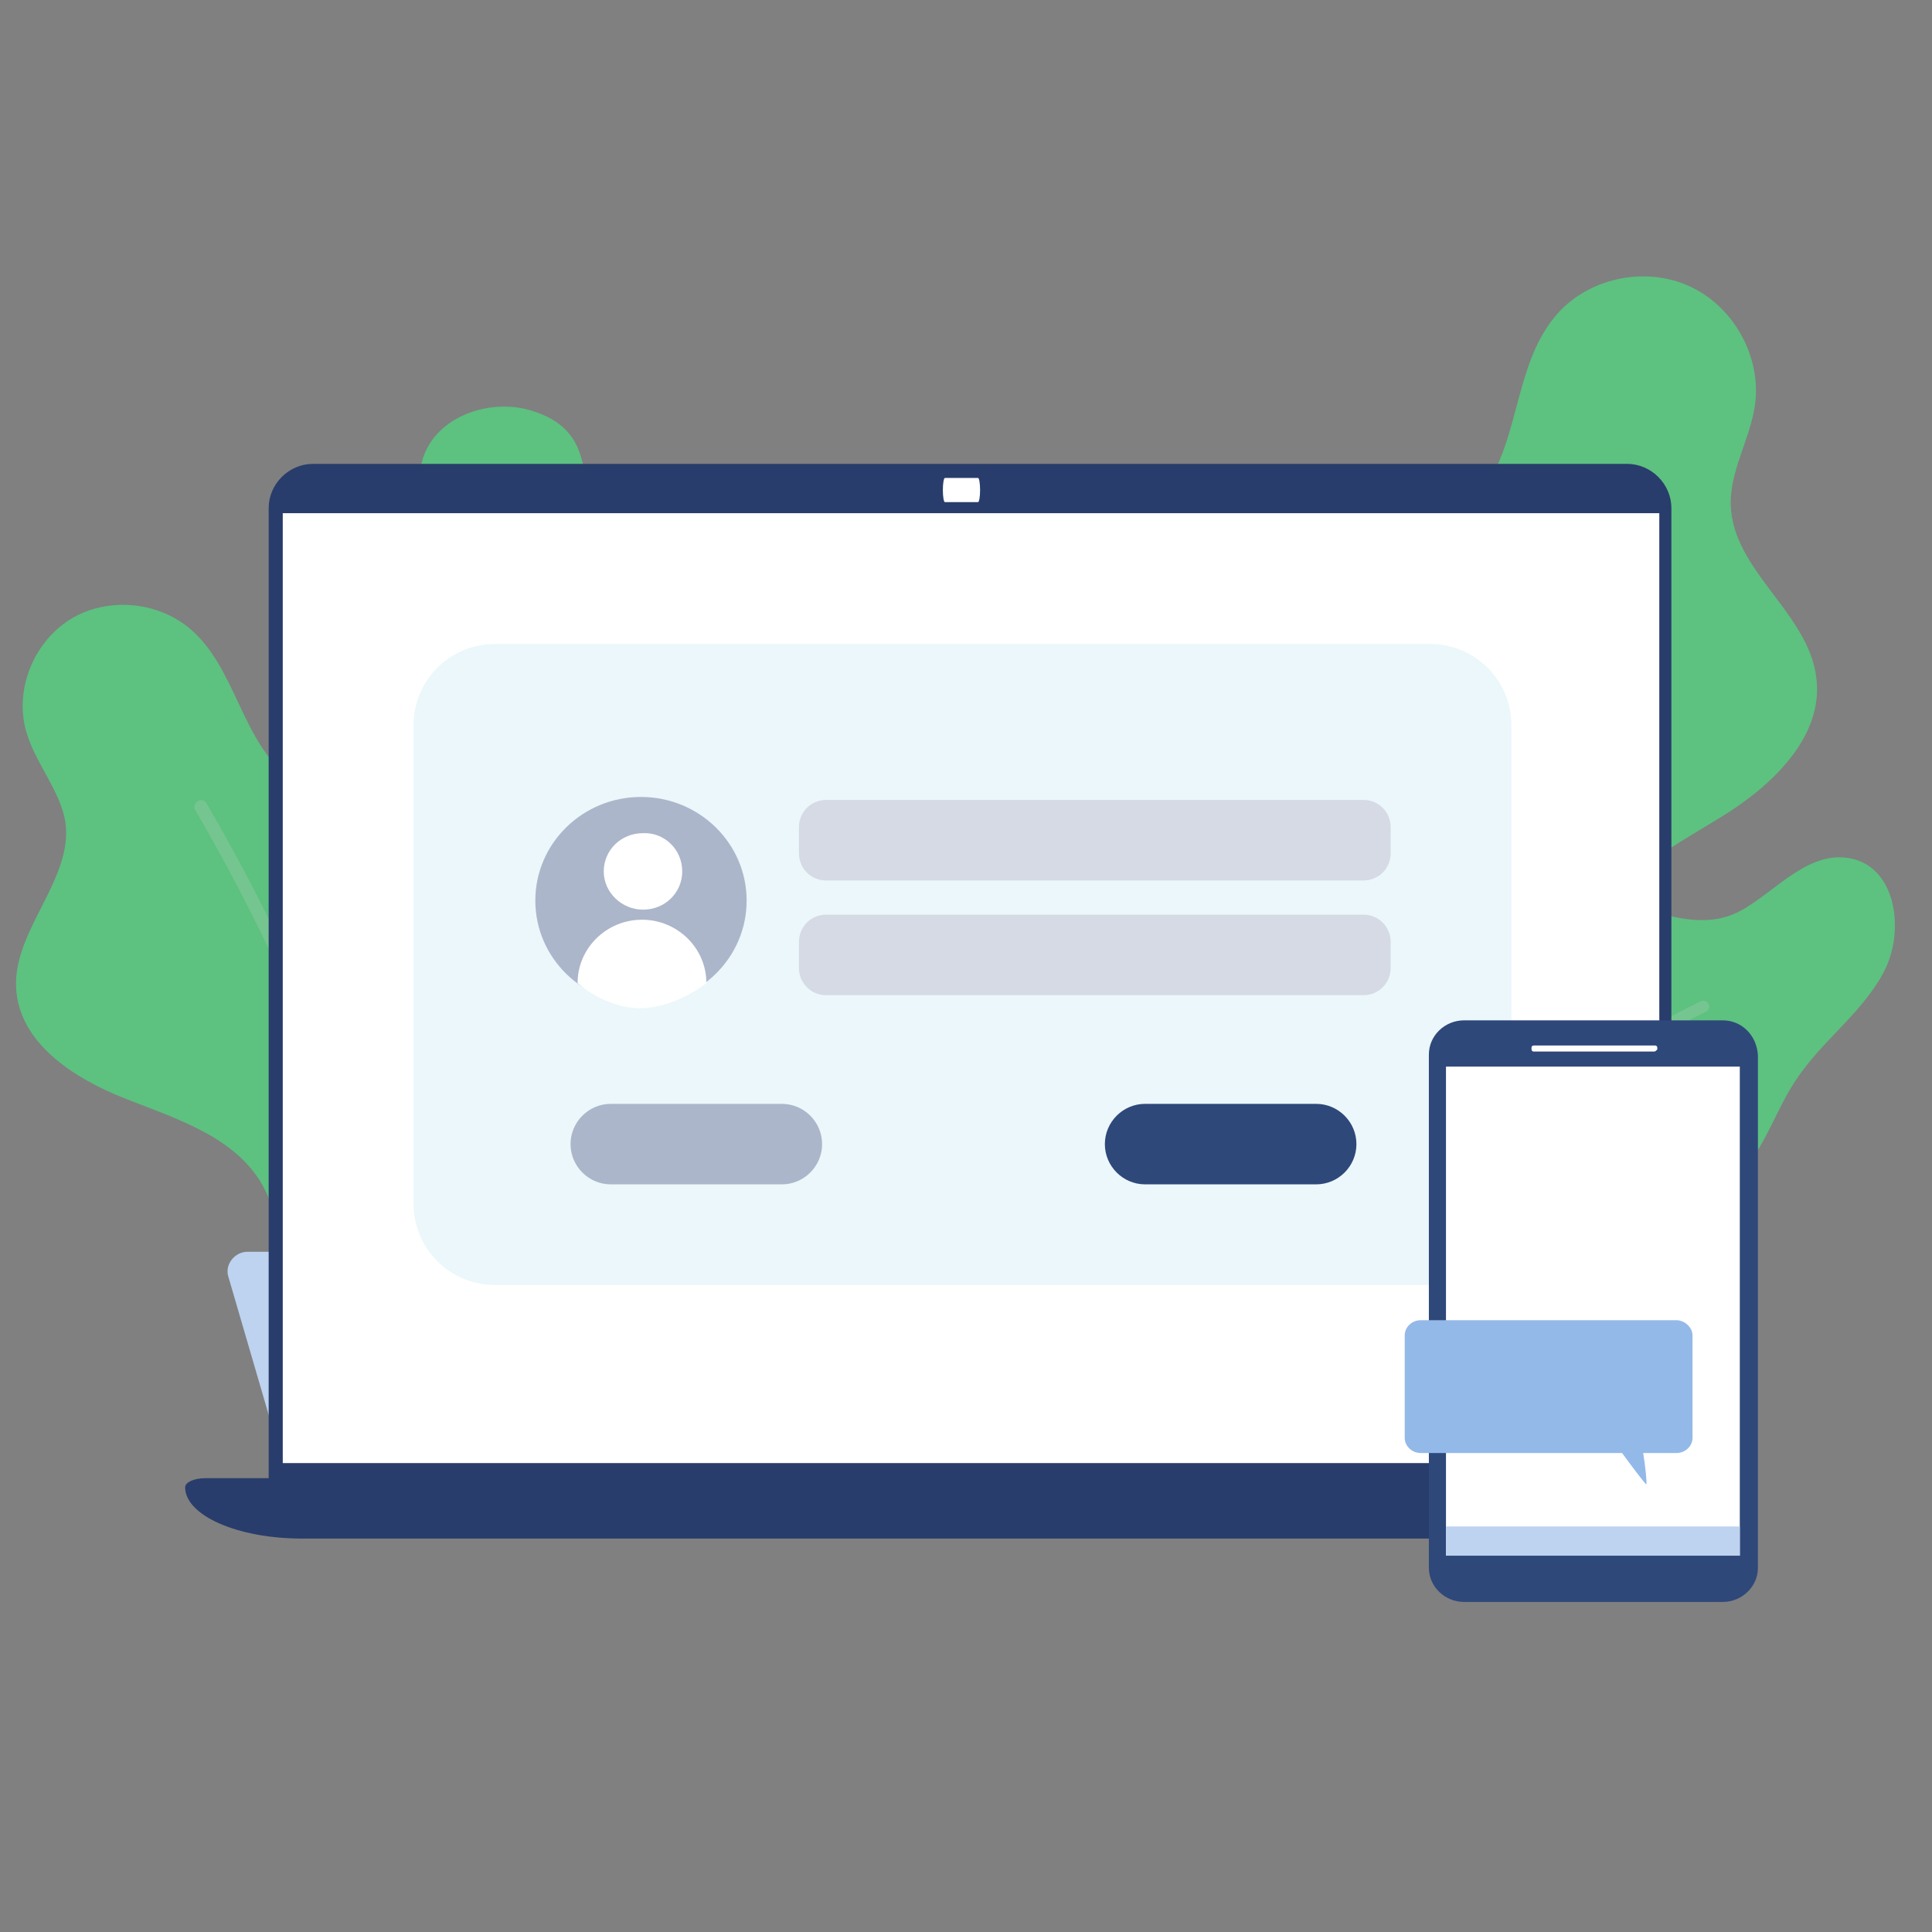 <?xml version="1.0" encoding="utf-8"?>
<!-- Generator: Adobe Illustrator 24.1.2, SVG Export Plug-In . SVG Version: 6.00 Build 0)  -->
<svg version="1.1" id="Layer_1" xmlns:xodm="http://www.corel.com/coreldraw/odm/2003"
	 xmlns="http://www.w3.org/2000/svg" xmlns:xlink="http://www.w3.org/1999/xlink" x="0px" y="0px" viewBox="0 0 192 192"
	 style="enable-background:new 0 0 192 192;" xml:space="preserve">
<rect x="0" y="0" width="192" height="192" fill="#808080" stroke="none"/>
<style type="text/css">
	.st0{fill:#5DC180;}
	.st1{opacity:0.3;fill:#AED1B4;}
	.st2{fill:#BDD3EF;}
	.st3{fill:#283D6B;}
	.st4{fill:#FFFFFF;}
	.st5{fill:#EBF7FA;}
	.st6{fill:#ACB6CA;}
	.st7{fill:#D5DAE4;}
	.st8{fill:#2F487A;}
	.st9{fill:#93B9E9;}
</style>
<g>
	<g>
		<g>
			<path class="st0" d="M68.6,81.5c-2.2,3.7-4.8,6.6-4,11c0.6,3.2,1.6,4.7,0.5,8.3c-0.9,2.8-2.7,6.1-5.2,8.4H49.1
				c-0.8-1.7-0.5-4-1.6-6c-2.2-4-6.9-6.1-9-10.6c-0.8-1.7-1.3-3.9-1.3-5.9c0.1-3.1,2.2-4.1,2.9-6.3c1-3.3-3.8-6-3-10.7
				c0.7-3.9,1.9-4.3,4.6-6.7c1-0.9,1.4-2.3,1.3-3.6c-0.4-4.4-2.2-9-1.1-13.4c1.1-4.5,6.6-6.5,10.9-5.2c6.2,1.9,5,6.6,6,11.6
				c1.4,7.1,10.9,8.1,12.9,14.8C73.2,72.1,71.1,77.3,68.6,81.5z"/>
		</g>
		<g>
			<path class="st0" d="M58.5,119.3c0,0,0,0.1,0,0.1c-1.4,4.6-1.6,9.3-3.8,13.8c-0.7,1.5-1.7,4-3,5.4H35.4
				c-3.3-2.8-5.7-6.5-6.7-10.6c-0.8-3.4-0.9-7.1-2.6-10.2c-2.7-4.8-8.5-6.6-13.6-8.6c-5.1-2-10.6-5.5-10.9-11
				c-0.3-5.8,5.7-10.8,4.9-16.5c-0.5-3-2.7-5.5-3.7-8.4C1.3,69.2,3,64.3,6.6,61.8c3.6-2.5,8.9-2.2,12.3,0.7
				c4.6,3.9,5.1,11.3,10,14.9c4.6,3.4,12,2.4,15.5,7c4.3,5.5-0.3,15.1,4.9,19.7c2,1.8,4.8,2.2,6.9,3.9
				C59.4,110.7,59.6,115.5,58.5,119.3z"/>
			<path class="st1" d="M42.6,138.6h-1.2c-4-20.4-11.5-40.1-22-58.1c-0.4-0.7,0.7-1.4,1.1-0.7C31.2,98.1,38.7,118,42.6,138.6z"/>
		</g>
		<path class="st2" d="M66.7,148.6H35c-3.5,0-6.6-2.3-7.6-5.6l-4.7-16.1c-0.4-1.2,0.6-2.5,1.9-2.5h52.5c1.3,0,2.2,1.3,1.9,2.5
			L74.2,143C73.2,146.3,70.2,148.6,66.7,148.6z"/>
	</g>
	<g>
		<path class="st0" d="M122.2,101.3c-1.9-4.1-2.5-9.4,0.4-12.8c1.9-2.2,5-3.2,6.8-5.6c4.8-6.1-2.1-15.7,1.5-22.5
			c3-5.6,11.2-6,15.6-10.6c4.6-4.9,3.7-13.1,8-18.3c3.1-3.8,8.8-5.1,13.3-3.1c4.5,2,7.3,7.1,6.6,11.9c-0.5,3.4-2.5,6.5-2.4,9.9
			c0.2,6.5,7.7,10.7,8.5,17.1c0.8,6-4.6,11-9.8,14.1c-5.2,3.2-11.2,6.3-13.2,12c-1.3,3.7-0.6,7.7-0.8,11.6
			c-0.6,9.9-8.9,19.2-18.5,21.5c-6.8,1.6-7.9-1.1-8.6-7.2C128.7,112.2,125.2,107.9,122.2,101.3z"/>
	</g>
	<g>
		<path class="st0" d="M156.2,128.7c1.6-0.4,3.6-1.4,5-2.6c2.1-1.9,1.6-4,2.8-5.8c1.8-2.6,6.6-0.8,9.4-4.2c2.2-2.6,3.2-6,5.1-8.8
			c2.5-3.8,6.4-6.5,8.6-10.5c2.2-3.9,1.5-10.2-2.8-11.4c-4.4-1.2-7.8,3.2-11.3,5.1c-5.9,3.2-12.2-3-18.3-0.4
			c-4.4,1.9-6.9,6.4-8.4,10.7c-1.4,3.7-1.9,7.3-5.5,9.4c-2.6,1.5-4.3,1.7-6.2,4.6c-2.7,4.2-4.9,11.7-0.2,15.3
			c3.8,2.9,5.6-0.7,8.9-1.4C147.5,127.8,151.8,129.9,156.2,128.7z"/>
		<path class="st1" d="M133.4,127.6c9.7-11.7,22-21.3,35.6-28.1c0.7-0.3,1.2,0.7,0.6,1c-13.6,6.9-25.4,16.5-35.4,28
			C133.7,129,132.9,128.2,133.4,127.6z"/>
	</g>
	<g>
		<g>
			<path class="st3" d="M166.2,147.5H26.7V50.5c0-2.4,2-4.4,4.4-4.4h130.6c2.4,0,4.4,2,4.4,4.4V147.5z"/>
			<path class="st3" d="M162.9,152.9H30c-6.4,0-11.6-2.3-11.6-5.1c0-0.5,0.9-0.9,2-0.9h152c1.1,0,2,0.4,2,0.9
				C174.5,150.6,169.3,152.9,162.9,152.9z"/>
			<rect x="28.1" y="51" class="st4" width="136.8" height="94.4"/>
			<path class="st4" d="M97.2,49.9h-3.3c-0.1,0-0.2-0.5-0.2-1.2s0.1-1.2,0.2-1.2h3.3c0.1,0,0.2,0.5,0.2,1.2S97.3,49.9,97.2,49.9z"/>
		</g>
	</g>
</g>
<g>
	<g>
		<path class="st5" d="M142.2,127.7H49.2c-4.5,0-8.1-3.6-8.1-8.1V72.1c0-4.5,3.6-8.1,8.1-8.1h92.9c4.5,0,8.1,3.6,8.1,8.1v47.5
			C150.2,124.1,146.6,127.7,142.2,127.7z"/>
		<g>
			<g>
				<ellipse class="st6" cx="63.7" cy="89.5" rx="10.5" ry="10.3"/>
				<g>
					<path class="st4" d="M67.8,86.6c0,2.1-1.7,3.8-3.9,3.8c-2.1,0-3.9-1.7-3.9-3.8c0-2.1,1.7-3.8,3.9-3.8
						C66,82.7,67.8,84.4,67.8,86.6z"/>
					<path class="st4" d="M57.4,97.7c0-3.5,2.9-6.3,6.4-6.3c3.5,0,6.4,2.8,6.4,6.3c0,0-2.9,2.4-6.5,2.5
						C60.1,100.2,57.4,97.7,57.4,97.7z"/>
				</g>
			</g>
			<g>
				<g>
					<path class="st7" d="M135.5,87.5H82.1c-1.5,0-2.7-1.2-2.7-2.7v-2.6c0-1.5,1.2-2.7,2.7-2.7h53.4c1.5,0,2.7,1.2,2.7,2.7v2.6
						C138.2,86.3,137,87.5,135.5,87.5z"/>
				</g>
				<g>
					<path class="st7" d="M135.5,98.9H82.1c-1.5,0-2.7-1.2-2.7-2.7v-2.6c0-1.5,1.2-2.7,2.7-2.7h53.4c1.5,0,2.7,1.2,2.7,2.7v2.6
						C138.2,97.7,137,98.9,135.5,98.9z"/>
				</g>
			</g>
		</g>
		<g>
			<path class="st6" d="M77.7,117.7h-17c-2.2,0-4-1.8-4-4v0c0-2.2,1.8-4,4-4h17c2.2,0,4,1.8,4,4v0C81.7,115.9,79.9,117.7,77.7,117.7
				z"/>
			<path class="st8" d="M130.8,117.7h-17c-2.2,0-4-1.8-4-4v0c0-2.2,1.8-4,4-4h17c2.2,0,4,1.8,4,4v0
				C134.8,115.9,133,117.7,130.8,117.7z"/>
		</g>
	</g>
</g>
<path class="st8" d="M171.2,101.4h-25.7c-1.9,0-3.5,1.5-3.5,3.4v41.5v9.5c0,1.9,1.6,3.4,3.5,3.4h25.7c1.9,0,3.5-1.5,3.5-3.4v-41.5
	v-9.4C174.6,102.9,173.1,101.4,171.2,101.4z"/>
<rect x="143.7" y="106" class="st4" width="29.2" height="48.6"/>
<path class="st4" d="M164.4,104.5h-12c-0.1,0-0.2-0.1-0.2-0.2v-0.2c0-0.1,0.1-0.2,0.2-0.2h12.1c0.1,0,0.2,0.1,0.2,0.2v0.2
	C164.6,104.4,164.5,104.5,164.4,104.5z"/>
<path class="st9" d="M166.6,131.2h-25.4c-0.9,0-1.6,0.7-1.6,1.5v10.2c0,0.8,0.7,1.5,1.6,1.5h20c0.8,1.1,2.3,3.1,2.4,3.1
	s-0.1-1.9-0.3-3.1h3.3c0.9,0,1.6-0.7,1.6-1.5v-10.2C168.2,131.9,167.4,131.2,166.6,131.2z"/>
<rect x="143.7" y="151.7" class="st2" width="29.2" height="2.9"/>
</svg>
